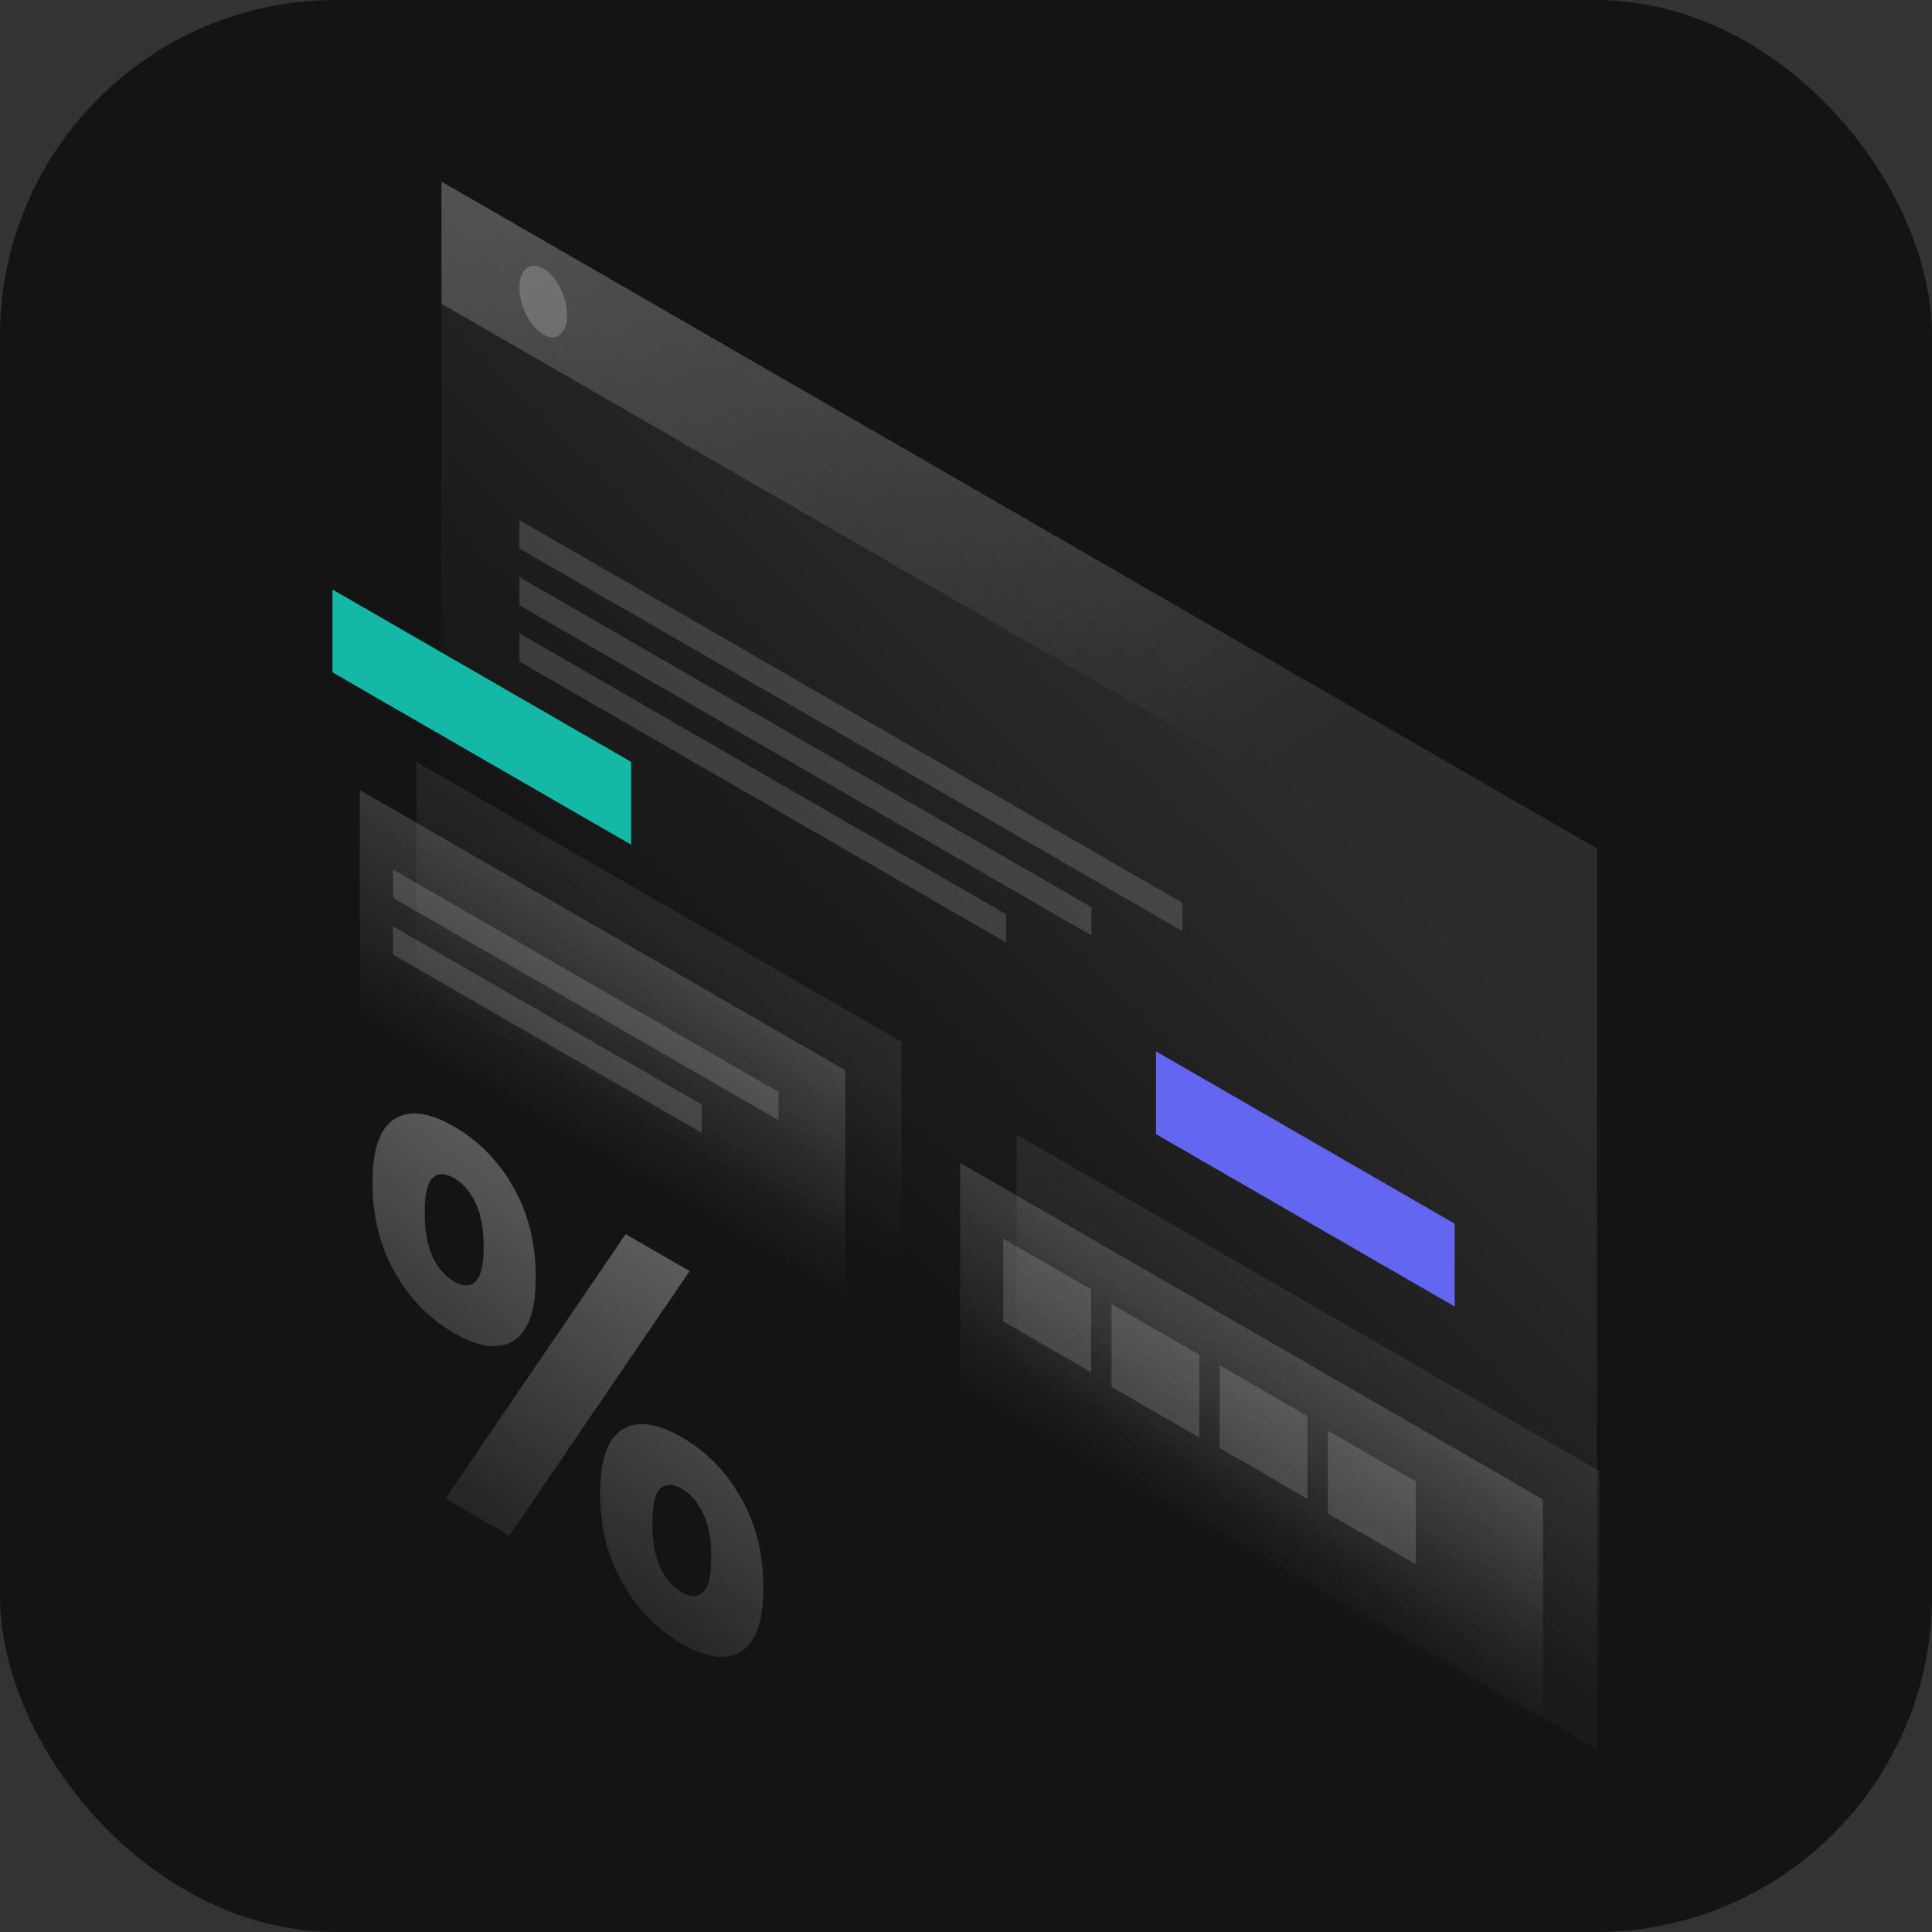 <svg width="1150" height="1150" viewBox="0 0 1150 1150" fill="none" xmlns="http://www.w3.org/2000/svg">
<rect x="0" y="0" width="1150" height="1150" fill="#333333" stroke="none"/>
<rect width="1150" height="1150" rx="200" fill="#141414"/>
<path opacity="0.1" d="M262.8 108.1L950.6 505.1L950.5 1041.1L262.7 644.1L262.8 108.1Z" fill="url(#paint0_linear_287_1479)"/>
<path opacity="0.2" d="M262.8 108.1L949.7 504.6V577.3L262.8 180.8V108.1Z" fill="url(#paint1_linear_287_1479)"/>
<path d="M197.9 350.9L375.7 453.5V502.8L197.9 400.2V350.9Z" fill="#14B8A6"/>
<path d="M688.1 625.8L865.9 728.4V777.7L688.1 675.1V625.8Z" fill="#6366F1"/>
<path opacity="0.15" d="M571.5 692.2L918.5 892.5V1041.4L571.5 841.1V692.2Z" fill="url(#paint2_linear_287_1479)"/>
<path opacity="0.07" d="M605.1 675.4L952.1 875.7V1024.6L605.1 824.3V675.4Z" fill="url(#paint3_linear_287_1479)"/>
<path opacity="0.15" d="M597.2 737.3L649.5 767.5V816.8L597.2 786.6V737.3Z" fill="white"/>
<path opacity="0.15" d="M661.6 776.2L713.9 806.4V855.7L661.6 825.5V776.2Z" fill="white"/>
<path opacity="0.15" d="M726 812.7L778.3 842.9V892.2L726 861.9V812.7Z" fill="white"/>
<path opacity="0.15" d="M790.4 851.6L842.7 881.8V931.1L790.4 900.9V851.6Z" fill="white"/>
<path opacity="0.15" d="M309.2 309.6L703.8 537.4V554.2L309.2 326.5V309.6Z" fill="white"/>
<path opacity="0.15" d="M309.2 343.5L649.7 540V556.8L309.2 360.3V343.5Z" fill="white"/>
<path opacity="0.15" d="M309.2 377L598.9 544.2V561L309.2 393.8V377Z" fill="white"/>
<path opacity="0.15" d="M214.2 470.3L503.1 637V785.9L214.2 619.2V470.3Z" fill="url(#paint4_linear_287_1479)"/>
<path opacity="0.07" d="M247.8 453.5L536.7 620.2V769.1L247.8 602.4V453.5Z" fill="url(#paint5_linear_287_1479)"/>
<path opacity="0.15" d="M233.9 517.5L463.4 650V666.8L233.9 534.4V517.5Z" fill="white"/>
<path opacity="0.15" d="M233.9 551.4L417.7 657.5V674.3L233.9 568.2V551.4Z" fill="white"/>
<path opacity="0.2" d="M337.6 187.6C337.6 198.5 331.2 203.6 323.4 199.1C315.6 194.6 309.2 182.1 309.2 171.3C309.2 160.5 315.6 155.3 323.4 159.8C331.2 164.3 337.6 176.8 337.6 187.6Z" fill="white"/>
<path opacity="0.3" d="M318.9 760.1C318.9 779.9 314.5 792.6 305.7 798.1C296.9 803.6 285.1 802.1 270.3 793.5C255.5 785 243.7 772.9 234.9 757.2C226.1 741.6 221.7 723.8 221.7 704C221.7 684.2 226.1 671.5 234.9 666C243.7 660.5 255.5 662 270.3 670.6C285.1 679.2 296.9 691.2 305.7 706.9C314.5 722.5 318.9 740.2 318.9 760.1ZM287.9 742.2C287.9 731.4 286.3 722.7 283 715.9C279.7 709.1 275.5 704.3 270.4 701.3C265.1 698.2 260.8 698.2 257.5 701.1C254.4 704.2 252.8 711.1 252.8 721.8C252.8 732.6 254.4 741.4 257.5 748.2C260.8 755 265.1 759.9 270.4 762.9C275.5 765.9 279.7 765.9 283 762.9C286.2 759.9 287.9 752.9 287.9 742.2ZM372.4 734.6L410.5 756.6L303.2 914.1L265.1 892.1L372.4 734.6ZM454.4 945C454.4 964.8 450 977.5 441.2 983C432.4 988.5 420.6 987 405.8 978.4C391 969.9 379.2 957.8 370.4 942.1C361.6 926.5 357.2 908.7 357.2 888.9C357.2 869.1 361.6 856.4 370.4 850.9C379.2 845.4 391 846.9 405.8 855.5C420.6 864 432.4 876.1 441.2 891.8C450 907.4 454.4 925.2 454.4 945ZM423.4 927.1C423.4 916.3 421.8 907.6 418.5 900.8C415.2 894 411 889.2 405.9 886.2C400.6 883.1 396.3 883.1 393 886C389.9 889.1 388.3 896 388.3 906.7C388.3 917.5 389.9 926.3 393 933.1C396.3 939.9 400.6 944.8 405.9 947.8C411 950.8 415.2 950.8 418.5 947.8C421.7 944.9 423.4 937.9 423.4 927.1Z" fill="url(#paint6_linear_287_1479)"/>
<defs>
<linearGradient id="paint0_linear_287_1479" x1="740.689" y1="440.899" x2="484.182" y2="696.9" gradientUnits="userSpaceOnUse">
<stop stop-color="white"/>
<stop offset="1" stop-color="white" stop-opacity="0"/>
</linearGradient>
<linearGradient id="paint1_linear_287_1479" x1="433.228" y1="49.624" x2="694.05" y2="491.433" gradientUnits="userSpaceOnUse">
<stop stop-color="white"/>
<stop offset="1" stop-color="white" stop-opacity="0"/>
</linearGradient>
<linearGradient id="paint2_linear_287_1479" x1="777.222" y1="810.985" x2="717.836" y2="913.871" gradientUnits="userSpaceOnUse">
<stop stop-color="white"/>
<stop offset="1" stop-color="white" stop-opacity="0"/>
</linearGradient>
<linearGradient id="paint3_linear_287_1479" x1="810.852" y1="794.171" x2="751.466" y2="897.056" gradientUnits="userSpaceOnUse">
<stop stop-color="white"/>
<stop offset="1" stop-color="white" stop-opacity="0"/>
</linearGradient>
<linearGradient id="paint4_linear_287_1479" x1="390.859" y1="572.263" x2="331.473" y2="675.148" gradientUnits="userSpaceOnUse">
<stop stop-color="white"/>
<stop offset="1" stop-color="white" stop-opacity="0"/>
</linearGradient>
<linearGradient id="paint5_linear_287_1479" x1="424.487" y1="555.449" x2="365.101" y2="658.334" gradientUnits="userSpaceOnUse">
<stop stop-color="white"/>
<stop offset="1" stop-color="white" stop-opacity="0"/>
</linearGradient>
<linearGradient id="paint6_linear_287_1479" x1="392.351" y1="748.407" x2="249.867" y2="948.158" gradientUnits="userSpaceOnUse">
<stop stop-color="white"/>
<stop offset="1" stop-color="white" stop-opacity="0"/>
</linearGradient>
</defs>
</svg>
